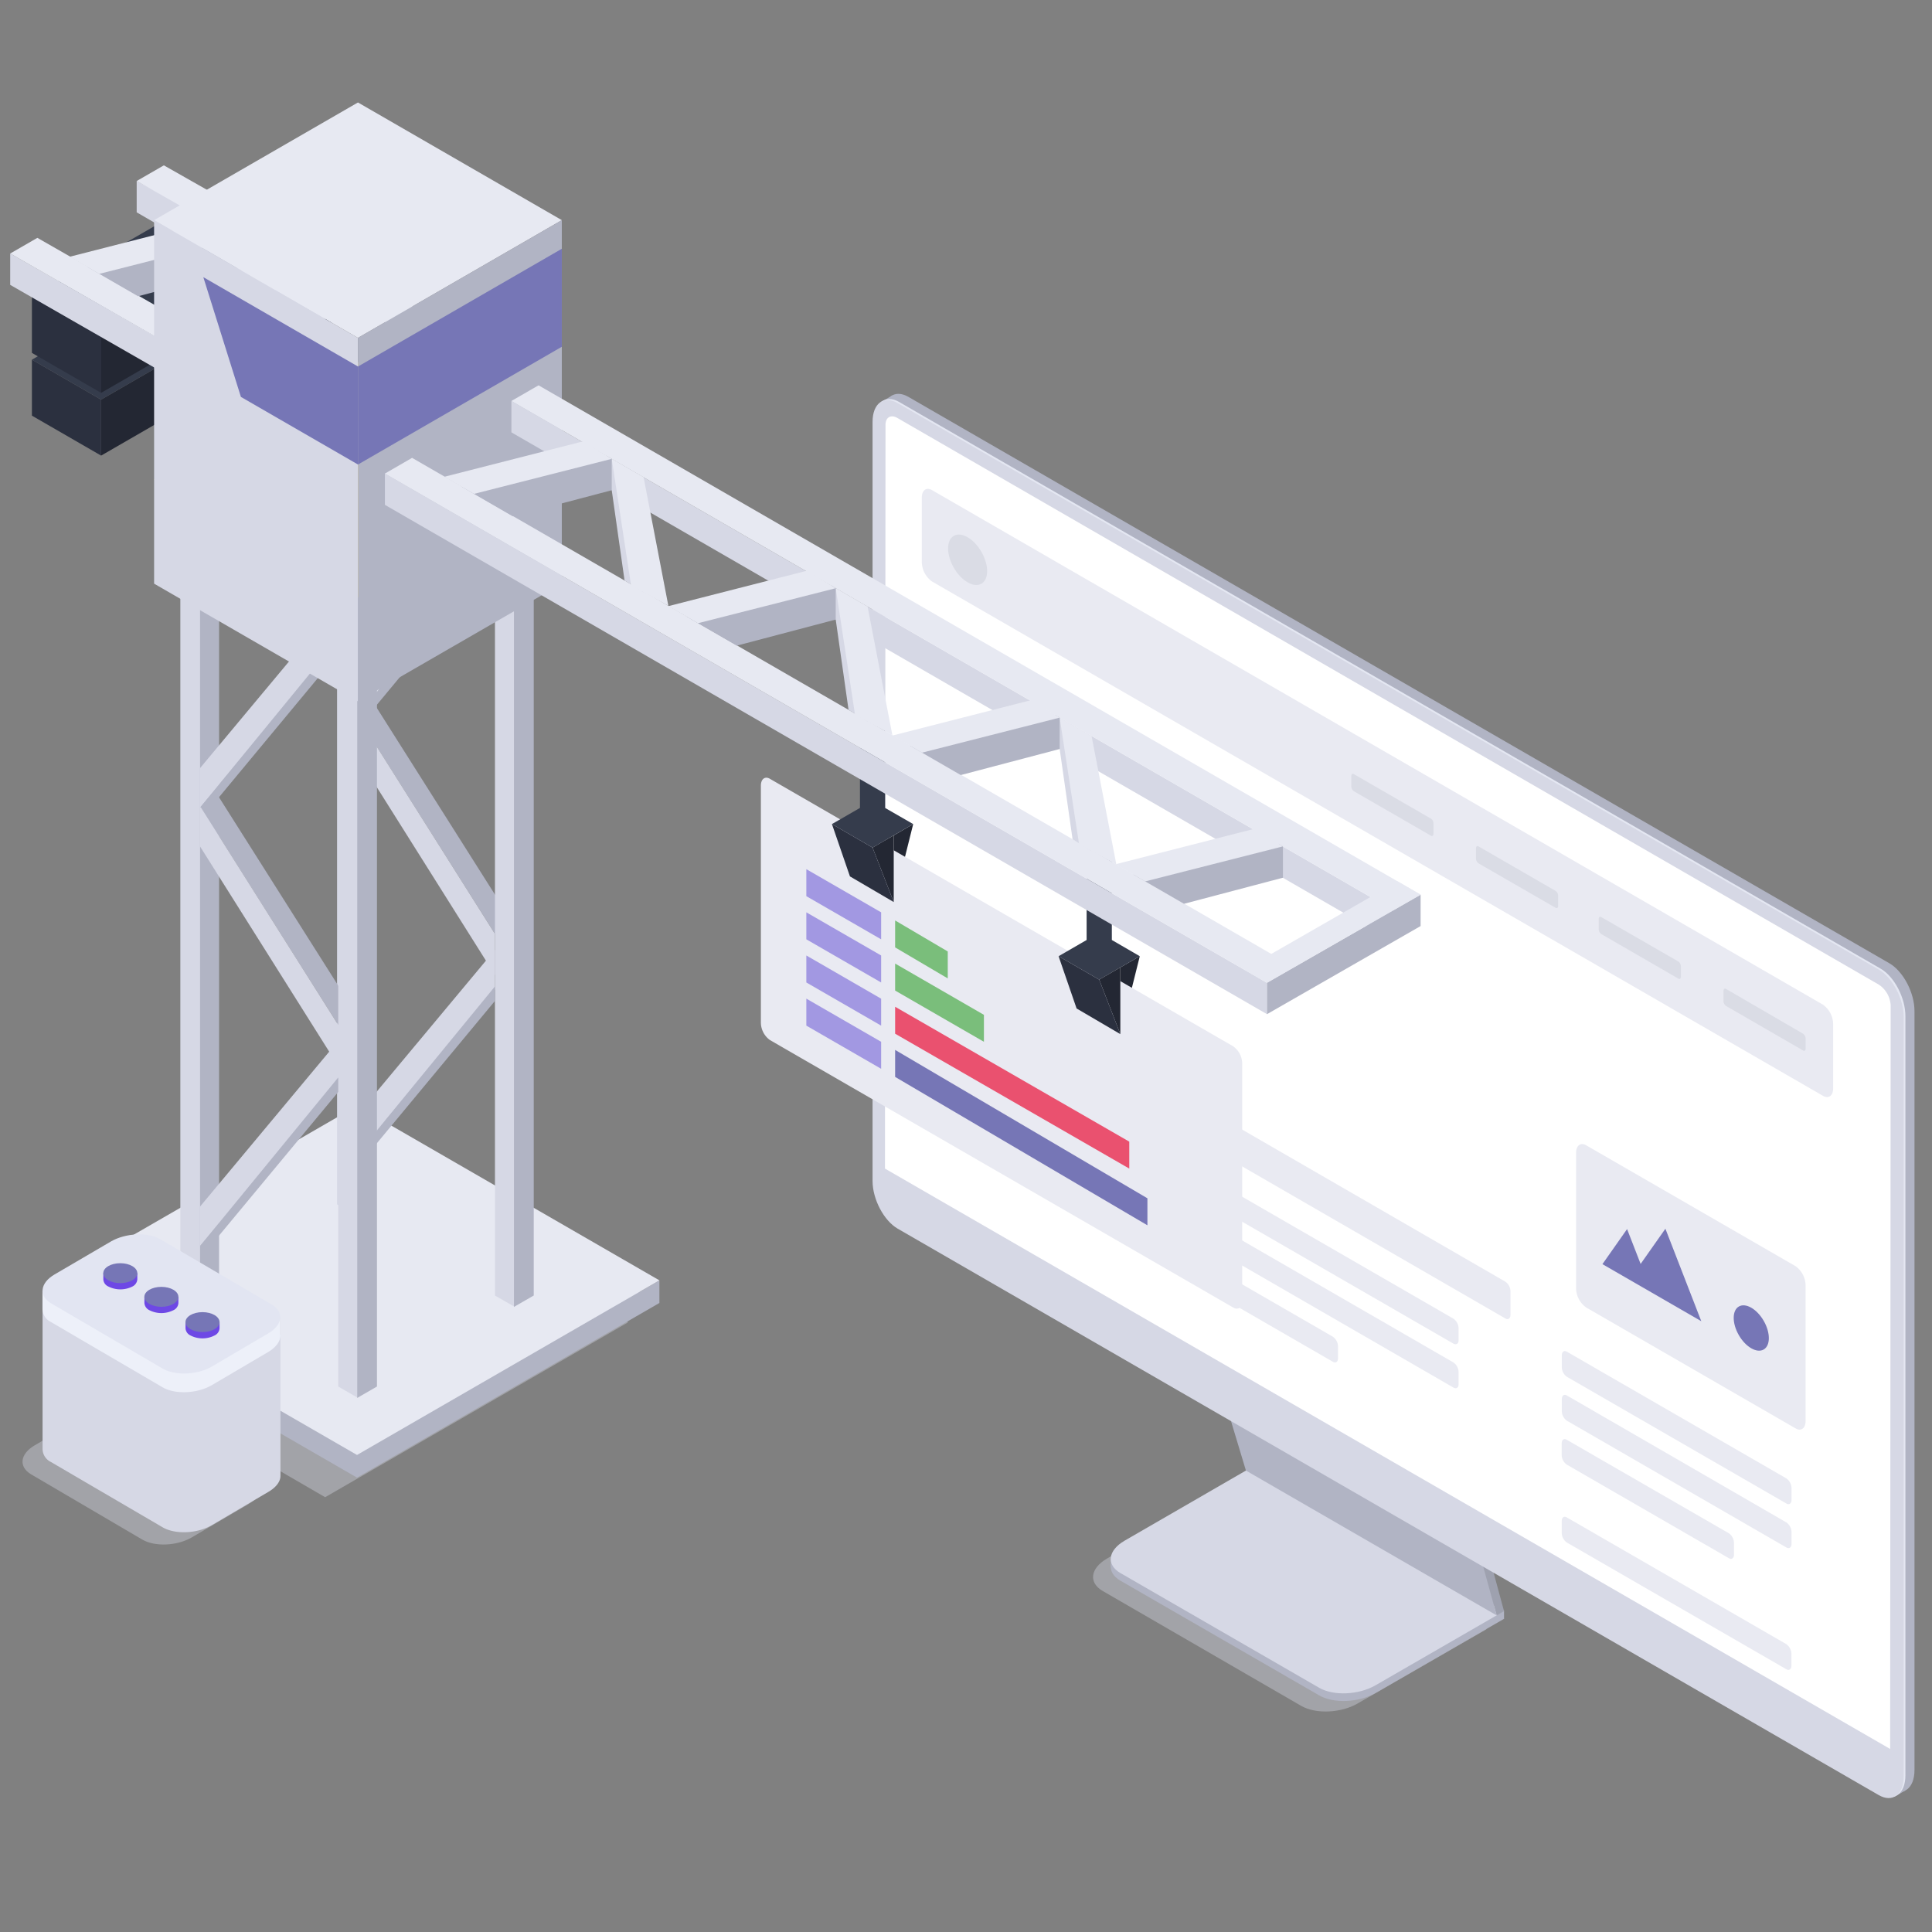 <svg id="Capa_1" data-name="Capa 1" xmlns="http://www.w3.org/2000/svg" viewBox="0 0 428 428"><rect x="0" y="0" width="428" height="428" fill="#808080" stroke="none"/><defs><style>.cls-1,.cls-3{fill:#d6d8e5;}.cls-1{isolation:isolate;opacity:0.4;}.cls-2{fill:#b1b4c4;}.cls-4{fill:#9ea1af;}.cls-5{fill:#e4e7f2;}.cls-6{fill:#fff;}.cls-7{fill:#e9eaf2;}.cls-8{fill:#dadce5;}.cls-9{fill:#7676b6;}.cls-10{fill:#232733;}.cls-11{fill:#353c4c;}.cls-12{fill:#2b303f;}.cls-13{fill:#e7e9f2;}.cls-14{fill:#f7dc6b;}.cls-15{fill:#edf0f9;}.cls-16{fill:#e2e5f2;}.cls-17{fill:#6e48e5;}.cls-18{fill:#a298e2;}.cls-19{fill:#7abe7b;}.cls-20{fill:#ea516f;}</style></defs><path class="cls-1" d="M288.28,377.92l-44-25.47c-3.17-1.84-2.76-5,.92-7.16l28.56-16.48,55.54,32.12L300.7,377.41C297,379.52,291.49,379.75,288.28,377.92Z"/><path class="cls-2" d="M292.26,375.59l-44.07-25.43c-3.16-1.85-2.76-5,.93-7.16l28.55-16.48,55.56,32.08-28.55,16.48C301,377.19,295.44,377.42,292.26,375.59Z"/><polygon class="cls-2" points="333.19 358.6 333.19 356.92 330.62 358.4 333.19 358.6"/><polygon class="cls-2" points="246.07 347.13 246.07 345.41 248.7 346.51 246.07 347.13"/><path class="cls-3" d="M292.26,373.91l-44.07-25.44c-3.16-1.84-2.76-5,.93-7.15l28.55-16.5,55.56,32.07-28.55,16.48C301,375.48,295.44,375.74,292.26,373.91Z"/><polygon class="cls-4" points="277.79 324.92 270.91 302.11 327.07 334.32 333.19 356.92 277.79 324.92"/><path class="cls-4" d="M331.56,357.86l1.63-.93L330.77,355Z"/><polygon class="cls-2" points="276.01 325.77 269.14 302.97 325.3 335.18 331.56 357.86 276.01 325.77"/><path class="cls-2" d="M418.6,396.3,201.22,270.79c-3.05-1.75-5.53-6.44-5.53-10.55V92.08c0-4.06,2.47-5.93,5.53-4.17L418.6,213.42c3,1.76,5.52,6.45,5.52,10.55V392.13C424.12,396.19,421.63,398.06,418.6,396.3Z"/><polygon class="cls-2" points="419.69 398.03 422.11 396.64 421.06 389.5 419.69 398.03"/><path class="cls-2" d="M195.28,89l2.37-1.37,3.41,1.94s-3.63.56-3.68.54S195.28,89,195.28,89Z"/><path class="cls-5" d="M416.59,397.45,199.21,272c-3.05-1.76-5.53-6.45-5.53-10.56V93.24c0-4.07,2.48-5.94,5.53-4.18L416.59,214.57c3.05,1.76,5.52,6.45,5.52,10.55V393.28C422.11,397.34,419.64,399.21,416.59,397.45Z"/><path class="cls-3" d="M416.2,397.67,198.82,272.16c-3-1.76-5.52-6.45-5.52-10.55V93.46c0-4.07,2.47-5.94,5.52-4.18L416.2,214.79c3.05,1.76,5.53,6.45,5.53,10.55V393.49C421.73,397.58,419.25,399.42,416.2,397.67Z"/><path class="cls-6" d="M418.73,387.45,196.05,258.88l.12-164.75c0-1.69,1.19-2.37,2.64-1.53L416.19,218.11a5.85,5.85,0,0,1,2.65,4.6Z"/><path class="cls-7" d="M403.85,242.76,206.46,128.81a5.43,5.43,0,0,1-2.25-4.3V110.27c0-1.65,1-2.42,2.25-1.7l197.39,114a5.39,5.39,0,0,1,2.25,4.3v14.24C406.1,242.73,405.09,243.48,403.85,242.76Z"/><path class="cls-7" d="M333.5,292.09,217.11,224.85A2.66,2.66,0,0,1,216,222.7v-5.14c0-.83.5-1.22,1.13-.86L333.5,283.94a2.69,2.69,0,0,1,1.12,2.14v5.16C334.62,292.06,334.11,292.45,333.5,292.09Z"/><path class="cls-7" d="M322,297.67l-104.6-60.36a2.69,2.69,0,0,1-1.12-2.14V232.6c0-.83.5-1.21,1.12-.85L322,292.14a2.67,2.67,0,0,1,1.12,2.14v2.56C323.16,297.64,322.66,298,322,297.67Z"/><path class="cls-7" d="M322,307.4,217.44,247a2.69,2.69,0,0,1-1.12-2.14V242.3c0-.82.5-1.21,1.12-.85L322,301.84a2.67,2.67,0,0,1,1.12,2.14v2.57C323.16,307.38,322.66,307.76,322,307.4Z"/><path class="cls-7" d="M295.3,301.69l-77.86-44.95a2.69,2.69,0,0,1-1.12-2.15v-2.54c0-.83.5-1.21,1.12-.86l77.86,44.95a2.75,2.75,0,0,1,1.12,2.16v2.57C296.42,301.67,295.92,302.05,295.3,301.69Z"/><path class="cls-7" d="M395.75,333.08,347.11,305a2.65,2.65,0,0,1-1.12-2.15v-2.57c0-.82.49-1.2,1.12-.84l48.64,28.08a2.7,2.7,0,0,1,1.13,2.15v2.57C396.88,333.07,396.37,333.44,395.75,333.08Z"/><path class="cls-7" d="M395.75,342.82l-48.64-28.09a2.68,2.68,0,0,1-1.12-2.15V310c0-.83.49-1.22,1.12-.86l48.64,28.13a2.69,2.69,0,0,1,1.13,2.15V342C396.88,342.82,396.37,343.17,395.75,342.82Z"/><path class="cls-7" d="M383,345.19l-35.92-20.74a2.67,2.67,0,0,1-1.12-2.14v-2.52c0-.83.5-1.2,1.12-.84L383,339.67a2.7,2.7,0,0,1,1.13,2.15v2.57C384.14,345.17,383.61,345.58,383,345.19Z"/><path class="cls-7" d="M395.73,369.79l-48.64-28.08a2.69,2.69,0,0,1-1.12-2.15V337c0-.83.5-1.21,1.12-.85l48.64,28.08a2.76,2.76,0,0,1,1.13,2.16V369C396.86,369.77,396.35,370.15,395.73,369.79Z"/><ellipse class="cls-8" cx="214.35" cy="124.01" rx="3.53" ry="6.12" transform="translate(-33.28 123.79) rotate(-30)"/><path class="cls-8" d="M317,185.13l-17.08-9.85a1.38,1.38,0,0,1-.56-1.08v-2.28c0-.42.25-.61.56-.43L317,181.35a1.3,1.3,0,0,1,.56,1.07v2.26C317.54,185.12,317.28,185.32,317,185.13Z"/><path class="cls-8" d="M344.61,201.1l-17.07-9.84a1.32,1.32,0,0,1-.56-1.07v-2.27c0-.41.25-.6.56-.42l17.07,9.86a1.36,1.36,0,0,1,.57,1.07v2.27C345.18,201.08,344.91,201.27,344.61,201.1Z"/><path class="cls-8" d="M371.8,216.79l-17.07-9.87a1.32,1.32,0,0,1-.56-1.07v-2.27c0-.41.24-.6.56-.42L371.8,213a1.36,1.36,0,0,1,.57,1.08v2.27C372.37,216.78,372.12,217,371.8,216.79Z"/><path class="cls-8" d="M399.44,232.71l-17.07-9.86a1.33,1.33,0,0,1-.56-1.08v-2.26c0-.42.25-.6.56-.43L399.44,229a1.32,1.32,0,0,1,.56,1.07v2.27C400,232.71,399.75,232.93,399.44,232.71Z"/><path class="cls-7" d="M397.79,316.44l-46.4-26.79a5.36,5.36,0,0,1-2.24-4.29V255.42c0-1.65,1-2.42,2.24-1.7l46.4,26.79a5.39,5.39,0,0,1,2.21,4.33v29.94C400,316.39,399,317.16,397.79,316.44Z"/><polygon class="cls-9" points="363.45 280 360.45 272.28 354.99 280.05 360.99 283.51 365.91 286.35 376.89 292.69 368.94 272.2 363.45 280"/><ellipse class="cls-9" cx="387.96" cy="294.2" rx="3.18" ry="5.5" transform="translate(-95.12 233.39) rotate(-30)"/><polygon class="cls-10" points="252.5 211.83 248.19 229.09 248.19 214.31 252.5 211.83"/><polygon class="cls-10" points="202.3 182.56 197.99 199.83 197.99 185.06 202.3 182.56"/><path class="cls-7" d="M273.19,289.66,170.56,230.4a4.81,4.81,0,0,1-2-3.85v-52.5c0-1.48.92-2.16,2-1.52l102.63,59.26a4.77,4.77,0,0,1,2,3.84v52.55C275.21,289.62,274.31,290.3,273.19,289.66Z"/><polygon class="cls-11" points="246.31 208.24 246.3 188.55 240.72 184.36 240.72 208.24 234.51 211.83 243.51 217.02 252.5 211.83 246.31 208.24"/><polygon class="cls-10" points="243.51 217.02 248.19 229.09 248.19 215.15 248.19 214.31 243.51 217.02"/><polygon class="cls-12" points="234.51 211.83 238.5 223.41 248.19 229.09 243.51 217.02 234.51 211.83"/><polygon class="cls-11" points="196.09 178.99 196.09 155.1 190.51 155.1 190.51 178.98 184.3 182.56 193.3 187.77 202.3 182.56 196.09 178.99"/><polygon class="cls-10" points="193.3 187.77 197.99 199.83 197.99 185.9 197.99 185.06 193.3 187.77"/><polygon class="cls-12" points="184.3 182.56 188.29 194.15 197.99 199.83 193.3 187.77 184.3 182.56"/><polygon class="cls-1" points="134.69 290.5 79.09 258.24 12.1 296.92 72.03 331.68 139.04 293 139.04 287.99 134.69 290.5"/><polygon class="cls-2" points="141.74 286.15 79.09 249.98 16.44 286.15 12.1 283.64 12.1 288.65 79.09 327.34 146.08 288.65 146.08 283.64 141.74 286.15"/><polygon class="cls-13" points="79.09 322.32 12.1 283.64 79.09 244.97 146.08 283.64 79.09 322.32"/><polygon class="cls-2" points="78.88 269.32 83.25 266.8 83.25 79.99 78.88 82.51 78.88 269.32"/><polygon class="cls-2" points="79.23 158.73 109.82 207.15 114.19 205.36 83.25 156.47 79.23 158.73"/><polygon class="cls-3" points="79.05 167.35 109.65 216 109.65 206.9 79.05 158.42 79.05 167.35"/><polygon class="cls-3" points="74.67 266.8 79.05 269.32 79.05 82.51 74.67 79.99 74.67 266.8"/><polygon class="cls-3" points="109.65 287 114.03 289.52 114.03 102.71 109.65 100.19 109.65 287"/><polygon class="cls-2" points="113.86 289.52 118.24 287 118.24 100.19 113.86 102.71 113.86 289.52"/><polygon class="cls-3" points="79.05 255.85 109.65 219.2 109.65 210.42 79.05 247.12 79.05 255.85"/><polygon class="cls-2" points="79.05 255.85 83.25 253.55 109.65 221.73 109.65 218.52 79.05 255.85"/><polygon class="cls-3" points="79.05 158.73 109.65 122.08 109.65 113.3 79.05 150 79.05 158.73"/><polygon class="cls-2" points="79.05 158.73 83.25 156.42 109.65 124.61 109.65 121.4 79.05 158.73"/><polygon class="cls-2" points="44.15 289.49 48.53 286.97 48.53 100.16 44.15 102.69 44.15 289.49"/><polygon class="cls-2" points="44.5 178.91 75.09 227.31 79.47 225.53 48.53 176.64 44.5 178.91"/><polygon class="cls-3" points="44.32 187.52 74.93 236.16 74.93 227.07 44.32 178.58 44.32 187.52"/><polygon class="cls-3" points="39.95 286.97 44.32 289.49 44.32 102.69 39.95 100.16 39.95 286.97"/><polygon class="cls-3" points="74.93 307.16 79.3 309.68 79.3 122.89 74.93 120.35 74.93 307.16"/><polygon class="cls-2" points="79.14 309.68 83.51 307.16 83.51 120.35 79.14 122.89 79.14 309.68"/><polygon class="cls-3" points="44.32 276.03 74.93 239.38 74.93 230.58 44.32 267.29 44.32 276.03"/><polygon class="cls-2" points="44.32 276.03 48.53 273.71 74.93 241.9 74.93 238.69 44.32 276.03"/><polygon class="cls-3" points="44.32 178.91 74.93 142.26 74.93 133.46 44.32 170.16 44.32 178.91"/><polygon class="cls-2" points="44.32 178.91 48.53 176.59 74.93 144.77 74.93 141.56 44.32 178.91"/><polygon class="cls-14" points="79.3 132.34 34.14 106.27 79.3 80.2 124.46 106.27 79.3 132.34"/><polygon class="cls-11" points="75.94 57.62 22.4 88.53 7.07 79.68 60.61 48.77 75.94 57.62"/><polygon class="cls-12" points="7.07 92.08 7.07 79.68 22.4 88.53 22.4 100.93 7.07 92.08"/><polyline class="cls-10" points="22.4 100.93 75.94 70.02 75.94 57.62 22.4 88.53 22.4 99.72"/><polygon class="cls-11" points="75.94 43.71 22.4 74.62 7.07 65.77 60.61 34.86 75.94 43.71"/><polygon class="cls-12" points="7.07 78.18 7.07 65.77 22.4 74.62 22.4 87.03 7.07 78.18"/><polyline class="cls-10" points="22.4 87.03 75.94 56.12 75.94 43.71 22.4 74.62 22.4 85.82"/><polygon class="cls-3" points="35.47 82.16 2.26 63.11 2.26 56.16 35.47 75.09 35.47 82.16"/><polygon class="cls-13" points="83.51 102.67 2.26 56.16 8.28 52.69 89.53 99.19 83.51 102.67"/><polygon class="cls-3" points="72 71.17 30.28 47.04 30.28 40.09 72 62.44 72 71.17"/><polygon class="cls-13" points="103.64 81.73 30.28 40.1 36.3 36.63 109.65 78.26 103.64 81.73"/><polygon class="cls-3" points="52.51 52.91 52.51 59.85 55.36 79.85 59.6 82.49 52.51 52.91"/><polygon class="cls-13" points="65.06 85.45 59.57 56.99 52.51 52.91 56.79 80.96 65.06 85.45"/><polygon class="cls-2" points="52.51 59.85 30.59 65.63 19.34 59.13 51.55 52.34 52.51 52.91 52.51 59.85"/><polygon class="cls-13" points="52.51 52.91 21.99 60.67 15.43 56.88 46.19 49.02 52.51 52.91"/><polygon class="cls-13" points="79.3 74.85 34.14 48.77 79.3 22.7 124.46 48.77 79.3 74.85"/><polygon class="cls-3" points="34.14 129.3 34.14 48.77 79.3 74.85 79.3 155.37 34.14 129.3"/><polygon class="cls-2" points="124.46 48.77 124.46 129.3 79.3 155.37 79.3 74.84 124.46 48.77"/><polygon class="cls-9" points="79.3 102.9 53.37 87.93 45.04 61.4 79.3 81.19 79.3 102.9"/><polygon class="cls-9" points="124.46 55.11 124.46 76.82 79.3 102.91 79.3 81.2 124.46 55.11"/><polygon class="cls-3" points="280.68 224.67 85.27 111.84 85.27 104.9 280.68 217.72 280.68 224.67"/><polygon class="cls-13" points="280.68 217.72 85.27 104.91 91.29 101.43 286.7 214.25 280.68 217.72"/><polygon class="cls-3" points="308.7 208.6 113.29 95.78 113.29 88.83 308.7 201.66 308.7 208.6"/><polygon class="cls-13" points="308.7 201.66 113.29 88.83 119.31 85.36 314.71 198.19 308.7 201.66"/><polygon class="cls-2" points="314.71 205.15 280.68 224.67 280.68 217.71 314.71 198.2 314.71 205.15"/><polygon class="cls-13" points="314.71 198.2 280.7 217.72 275.61 214.78 309.62 195.26 314.71 198.2"/><polygon class="cls-2" points="284.21 194.44 262.29 200.22 251.03 193.72 283.24 186.93 284.21 187.5 284.21 194.44"/><polygon class="cls-13" points="284.21 187.5 253.69 195.26 247.13 191.46 277.88 183.61 284.21 187.5"/><polygon class="cls-3" points="234.75 158.98 234.75 165.93 237.61 185.93 241.85 188.55 234.75 158.98"/><polygon class="cls-13" points="247.31 191.53 241.82 163.06 234.75 158.98 239.05 187.03 247.31 191.53"/><polygon class="cls-2" points="234.75 165.93 212.84 171.7 201.59 165.2 233.8 158.41 234.75 158.98 234.75 165.93"/><polygon class="cls-13" points="234.75 158.98 204.25 166.74 197.69 162.95 228.44 155.1 234.75 158.98"/><polygon class="cls-3" points="185.14 130.31 185.14 137.25 187.98 157.25 192.23 159.89 185.14 130.31"/><polygon class="cls-13" points="197.69 162.85 192.2 134.39 185.14 130.31 189.42 158.36 197.69 162.85"/><polygon class="cls-2" points="185.14 137.25 163.22 143.03 151.97 136.53 184.18 129.74 185.14 130.31 185.14 137.25"/><polygon class="cls-13" points="185.14 130.31 154.62 138.06 148.06 134.28 178.82 126.42 185.14 130.31"/><polygon class="cls-3" points="135.52 101.65 135.52 108.6 138.36 128.6 142.61 131.22 135.52 101.65"/><polygon class="cls-13" points="148.06 134.2 142.58 105.73 135.52 101.65 139.8 129.7 148.06 134.2"/><polygon class="cls-2" points="135.52 108.6 113.6 114.38 102.35 107.87 134.56 101.08 135.52 101.65 135.52 108.6"/><polygon class="cls-13" points="135.52 101.65 105 109.41 98.44 105.62 129.19 97.77 135.52 101.65"/><path class="cls-1" d="M31.51,341.06,6.87,326.6c-2.77-1.64-2.45-4.5.78-6.39l12.53-7.37c3.23-1.84,8.11-2.09,10.91-.45l24.68,14.45c2.76,1.63,2.44,4.5-.78,6.4L42.46,340.6C39.19,342.49,34.3,342.69,31.51,341.06Z"/><path class="cls-3" d="M62.13,326.81V291.87l-52.7-6V321h0a3.23,3.23,0,0,0,1.84,2.87L36,338.33c2.77,1.64,7.7,1.44,10.92-.46l12.53-7.37c1.84-1.07,2.76-2.44,2.67-3.68Z"/><path class="cls-15" d="M62.08,295.68v-3.81H58l-22.5-13.19c-2.76-1.64-7.69-1.43-10.91.46l-12.53,7.37a7.22,7.22,0,0,0-.65.42l-2-1.08V290h0a3.25,3.25,0,0,0,1.84,2.85L36,307.32c2.77,1.64,7.7,1.42,10.92-.46l12.53-7.37c1.84-1.1,2.76-2.52,2.66-3.84Z"/><path class="cls-16" d="M36,303.17,11.31,288.72c-2.77-1.64-2.45-4.51.78-6.39L24.62,275c3.22-1.84,8.11-2.1,10.91-.46L60.21,289c2.76,1.64,2.44,4.5-.79,6.39l-12.53,7.37C43.71,304.6,38.77,304.81,36,303.17Z"/><path class="cls-17" d="M30.42,283.44v-1.39h-.84l-.26-.17a5.85,5.85,0,0,0-5.34,0,2.75,2.75,0,0,0-.44.32l-.65-.15v1.39A1.83,1.83,0,0,0,24,285a5.91,5.91,0,0,0,5.34,0A1.92,1.92,0,0,0,30.42,283.44Z"/><ellipse class="cls-9" cx="26.65" cy="282.05" rx="3.77" ry="2.21"/><path class="cls-17" d="M39.52,288.68v-1.39h-.84l-.26-.16a5.77,5.77,0,0,0-5.33,0,2.26,2.26,0,0,0-.45.31l-.65-.15v1.39a1.92,1.92,0,0,0,1.1,1.57,5.89,5.89,0,0,0,5.33,0A1.84,1.84,0,0,0,39.52,288.68Z"/><ellipse class="cls-9" cx="35.75" cy="287.29" rx="3.77" ry="2.21"/><path class="cls-17" d="M48.64,294.28v-1.39h-.85l-.26-.16a5.77,5.77,0,0,0-5.33,0,2.77,2.77,0,0,0-.45.31l-.65-.15v1.39a1.89,1.89,0,0,0,1.1,1.57,5.83,5.83,0,0,0,5.33,0A1.9,1.9,0,0,0,48.64,294.28Z"/><ellipse class="cls-9" cx="44.86" cy="292.89" rx="3.77" ry="2.21"/><polygon class="cls-18" points="195.2 208.09 178.63 198.53 178.63 192.55 195.2 202.11 195.2 208.09"/><polygon class="cls-19" points="209.96 216.75 198.3 209.88 198.3 203.91 209.96 210.78 209.96 216.75"/><polygon class="cls-18" points="195.2 217.65 178.63 208.09 178.63 202.11 195.2 211.67 195.2 217.65"/><polygon class="cls-19" points="217.97 230.79 198.3 219.44 198.3 213.46 217.97 224.82 217.97 230.79"/><polygon class="cls-18" points="195.2 227.21 178.63 217.65 178.63 211.67 195.2 221.24 195.2 227.21"/><polygon class="cls-20" points="250.17 258.88 198.3 229 198.3 223.03 250.17 252.91 250.17 258.88"/><polygon class="cls-18" points="195.2 236.77 178.63 227.21 178.63 221.23 195.2 230.79 195.2 236.77"/><polygon class="cls-9" points="254.19 271.44 198.3 238.57 198.3 232.59 254.19 265.46 254.19 271.44"/></svg>